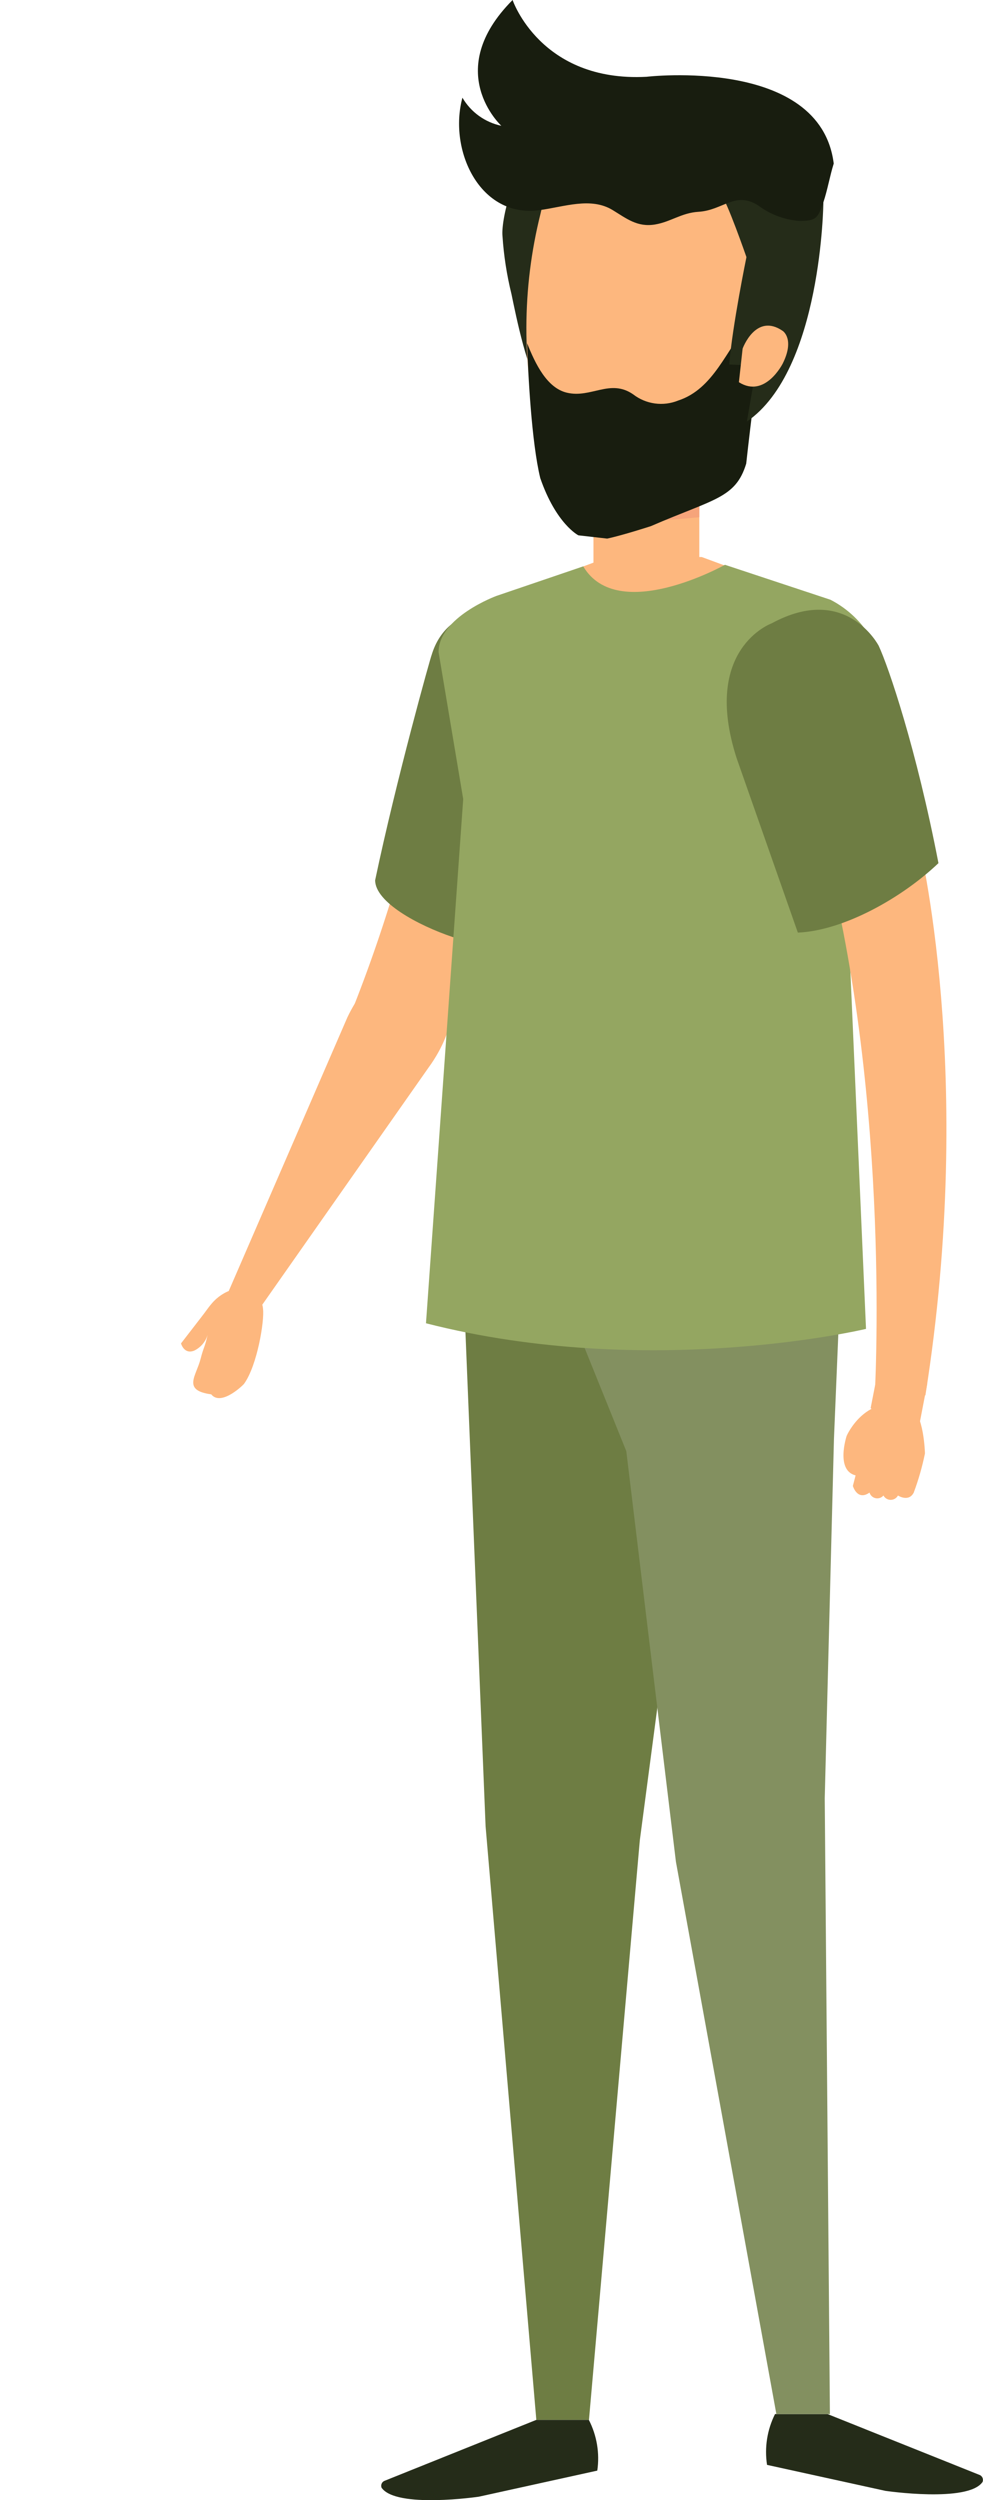 <svg width="221" height="562" viewBox="0 0 221 562" fill="none" xmlns="http://www.w3.org/2000/svg">
<path d="M95.011 240.543C117.417 199.53 114.483 184.04 114.483 184.04L95.011 175.398C90.129 197.572 83.011 219.195 73.768 239.937C76.297 241.124 86.235 249.211 95.011 240.543Z" fill="#FDB77E"/>
<path d="M47.488 313.425C40.895 312.539 44.121 309.293 45.086 305.484C45.84 302.563 46.001 303.065 46.677 300.07C46.447 300.831 46.062 301.536 45.547 302.141C45.032 302.747 44.398 303.24 43.684 303.589C41.375 304.543 40.694 301.978 40.694 301.978L45.211 296.13C46.175 294.924 47.034 293.568 48.076 292.486C49.436 291.081 51.174 290.1 53.081 289.662C53.785 289.518 54.513 289.526 55.214 289.685C55.915 289.844 56.574 290.151 57.148 290.585C57.721 291.019 58.195 291.571 58.538 292.202C58.881 292.834 59.085 293.531 59.137 294.248C59.467 296.946 57.835 306.91 54.904 311.009C55.03 311.007 49.768 316.288 47.488 313.425Z" fill="#FDB77E"/>
<path d="M78.1 228.68L50.962 291.269L58.204 294.367L96.521 239.728C96.521 239.728 107.724 224.983 96.724 218.469C96.723 218.418 85.59 212.918 78.1 228.68Z" fill="#FDB77E"/>
<path d="M84.339 197.862C84.339 202.765 93.873 207.97 101.813 210.649C105.933 212.107 110.161 213.239 114.458 214.035C126.141 179.618 130.39 164.254 131.022 158.29C131.022 158.29 131.755 137.67 113.775 137.013C113.775 137.013 100.625 135.294 97.034 147.247C96.932 147.247 89.093 175.221 84.339 197.862Z" fill="#6E7D43"/>
<path d="M103.912 281.556L109.172 410.533L120.578 543.957H132.413L143.843 413.692L161.293 281.556H103.912Z" fill="#6E7D43"/>
<path d="M134.284 555.354L107.655 561.217C107.655 561.217 89.067 563.946 85.78 559.195C85.721 559.039 85.694 558.873 85.702 558.707C85.71 558.541 85.752 558.378 85.826 558.229C85.899 558.079 86.003 557.947 86.13 557.839C86.257 557.732 86.404 557.651 86.564 557.603L120.552 543.957H132.388C134.19 547.467 134.853 551.451 134.284 555.354Z" fill="#252C19"/>
<path d="M172.445 554.065L199.049 559.903C199.049 559.903 217.637 562.632 220.899 557.906C220.963 557.751 220.993 557.584 220.989 557.416C220.985 557.248 220.946 557.083 220.875 556.931C220.804 556.779 220.701 556.644 220.575 556.533C220.448 556.422 220.3 556.339 220.14 556.289L186.051 542.643H174.241C172.474 546.173 171.847 550.164 172.445 554.065Z" fill="#252C19"/>
<path d="M189.237 281.556H122.778L140.809 326.208L151.961 418.493L174.544 542.643H186.582L185.419 404.215L187.492 323.453L189.237 281.556Z" fill="#839060"/>
<path d="M157.221 99.639H133.424V132.666H157.221V99.639Z" fill="#FDB77E"/>
<path d="M133.424 114.978V99.639H157.221V116.266C148.724 117.05 140.885 117.858 133.424 114.978Z" fill="#F6A47A"/>
<path d="M194.7 144.771C191.145 139.365 185.857 135.329 179.703 133.323L157.778 125.212H136.838L114.888 133.323C108.739 135.326 103.459 139.364 99.917 144.771H194.7Z" fill="#FDB77E"/>
<path d="M131.123 127.309L111.6 133.955C111.6 133.955 98.602 138.731 98.602 146.59L104.14 179.618L95.769 297.451C146.094 310.313 194.699 298.714 194.699 298.714L189.313 175.448L198.999 156.218C199.228 151.847 198.191 147.502 196.011 143.706C193.831 139.909 190.601 136.822 186.708 134.814L162.987 126.955C162.987 126.955 138.912 140.45 131.123 127.309Z" fill="#94A661"/>
<path d="M196.621 314.558C196.621 314.558 200.592 248.402 185.216 190.256L206.484 188.866C206.484 188.866 219.533 241.225 208.052 313.649L196.621 314.558Z" fill="#FDB77E"/>
<path d="M205.852 324.616L208.482 310.945L197.405 307.988L195.736 316.529L205.852 324.616Z" fill="#FDB77E"/>
<path d="M194.093 324.969L192.702 331.716C187.644 330.883 190.35 322.746 190.35 322.746C190.35 322.746 194.674 312.815 204.512 316.302C207.723 317.338 207.951 326.713 207.951 326.713C207.34 329.714 206.494 332.663 205.422 335.532C204.259 337.731 201.882 336.164 201.882 336.164C201.725 336.46 201.49 336.708 201.202 336.881C200.915 337.053 200.586 337.145 200.25 337.145C199.915 337.145 199.586 337.053 199.299 336.881C199.011 336.708 198.776 336.46 198.619 336.164C198.407 336.415 198.131 336.603 197.821 336.71C197.51 336.816 197.177 336.837 196.855 336.77C196.534 336.702 196.237 336.55 195.995 336.327C195.754 336.105 195.577 335.821 195.483 335.507C192.727 337.453 191.741 334.016 191.741 334.016L194.093 324.969Z" fill="#FDB77E"/>
<path d="M165.617 170.445C157.676 145.807 173.482 140.121 173.482 140.121C190.274 130.999 197.557 145.175 197.557 145.175C199.783 149.951 206.029 168.322 210.986 194.021C202.817 201.805 189.718 209.183 179.374 209.638L165.617 170.445Z" fill="#6E7D43"/>
<path d="M114.989 66.106C113.931 61.81 113.254 57.43 112.966 53.016C112.612 49.049 116 35.656 120.906 34.746C127.659 33.483 127.633 52.435 128.493 57.489C129.205 64.735 128.942 72.044 127.709 79.221C127.431 81.748 127.886 86.802 125.18 88.141C122.879 89.379 123.309 89.733 121.943 88.141C118.58 83.972 116.026 71.084 114.989 66.106Z" fill="#252C19"/>
<path d="M121.412 99.184C124.978 109.519 129.985 112.046 129.985 112.046L136.459 112.754C140.101 111.996 146.297 109.974 146.297 109.974C160.458 103.834 165.339 103.733 167.716 95.924C167.716 95.671 174.62 55.72 174.62 55.72C174.797 35.226 153.15 32.75 149.888 32.497C146.625 32.244 125.888 28.049 121.513 48.063C117.319 64.842 117.284 82.389 121.412 99.184Z" fill="#FDB77E"/>
<path d="M168.348 72.752C163.291 78.513 160.509 87.408 152.467 90.036C150.806 90.709 148.998 90.935 147.223 90.691C145.448 90.447 143.768 89.742 142.351 88.646C137.167 85.058 132.893 89.581 127.431 88.267C122.98 87.206 120.375 81.849 118.504 77.149C118.706 83.87 119.516 99.538 121.463 107.472C125.029 117.808 130.036 120.335 130.036 120.335L136.51 121.068C140.151 120.284 146.347 118.263 146.347 118.263C160.509 112.122 165.39 112.021 167.767 104.213C167.767 104.061 170.296 81.47 172.243 70.048C170.735 70.602 169.394 71.533 168.348 72.752Z" fill="#181D0F"/>
<path d="M162.127 43.818C163.392 45.056 167.817 57.792 167.817 57.792C167.817 57.792 164.631 73.308 163.948 81.925L167.969 82.127C167.969 82.127 168.298 75.986 171.282 75.228L167.919 94.762C184.786 83.188 185.115 45.46 185.115 45.46L162.127 43.818Z" fill="#252C19"/>
<path d="M166.958 78.362C166.958 78.362 169.916 70.199 175.986 74.394C175.986 74.394 178.717 76.188 175.986 81.697C175.986 81.697 172.015 89.632 166.123 85.917L166.958 78.362Z" fill="#FDB77E"/>
<path d="M187.441 36.767C186.556 39.598 186.051 42.681 185.115 45.46C183.825 49.225 183.421 49.655 179.577 49.655C176.278 49.375 173.124 48.175 170.473 46.193C165.288 42.883 162.557 47.28 157.044 47.608C153.226 47.836 150.772 49.883 147.257 50.464C143.287 51.121 140.859 49.124 137.749 47.229C132.843 44.222 126.849 46.496 121.336 47.229C107.882 49.124 100.776 33.76 103.963 21.959C104.9 23.564 106.162 24.955 107.669 26.043C109.176 27.131 110.894 27.892 112.713 28.277C112.713 28.277 99.31 15.996 115.242 0C115.242 0 121.513 18.523 145.361 17.259C145.335 17.259 184.432 12.66 187.441 36.767Z" fill="#181D0F"/>
</svg>
